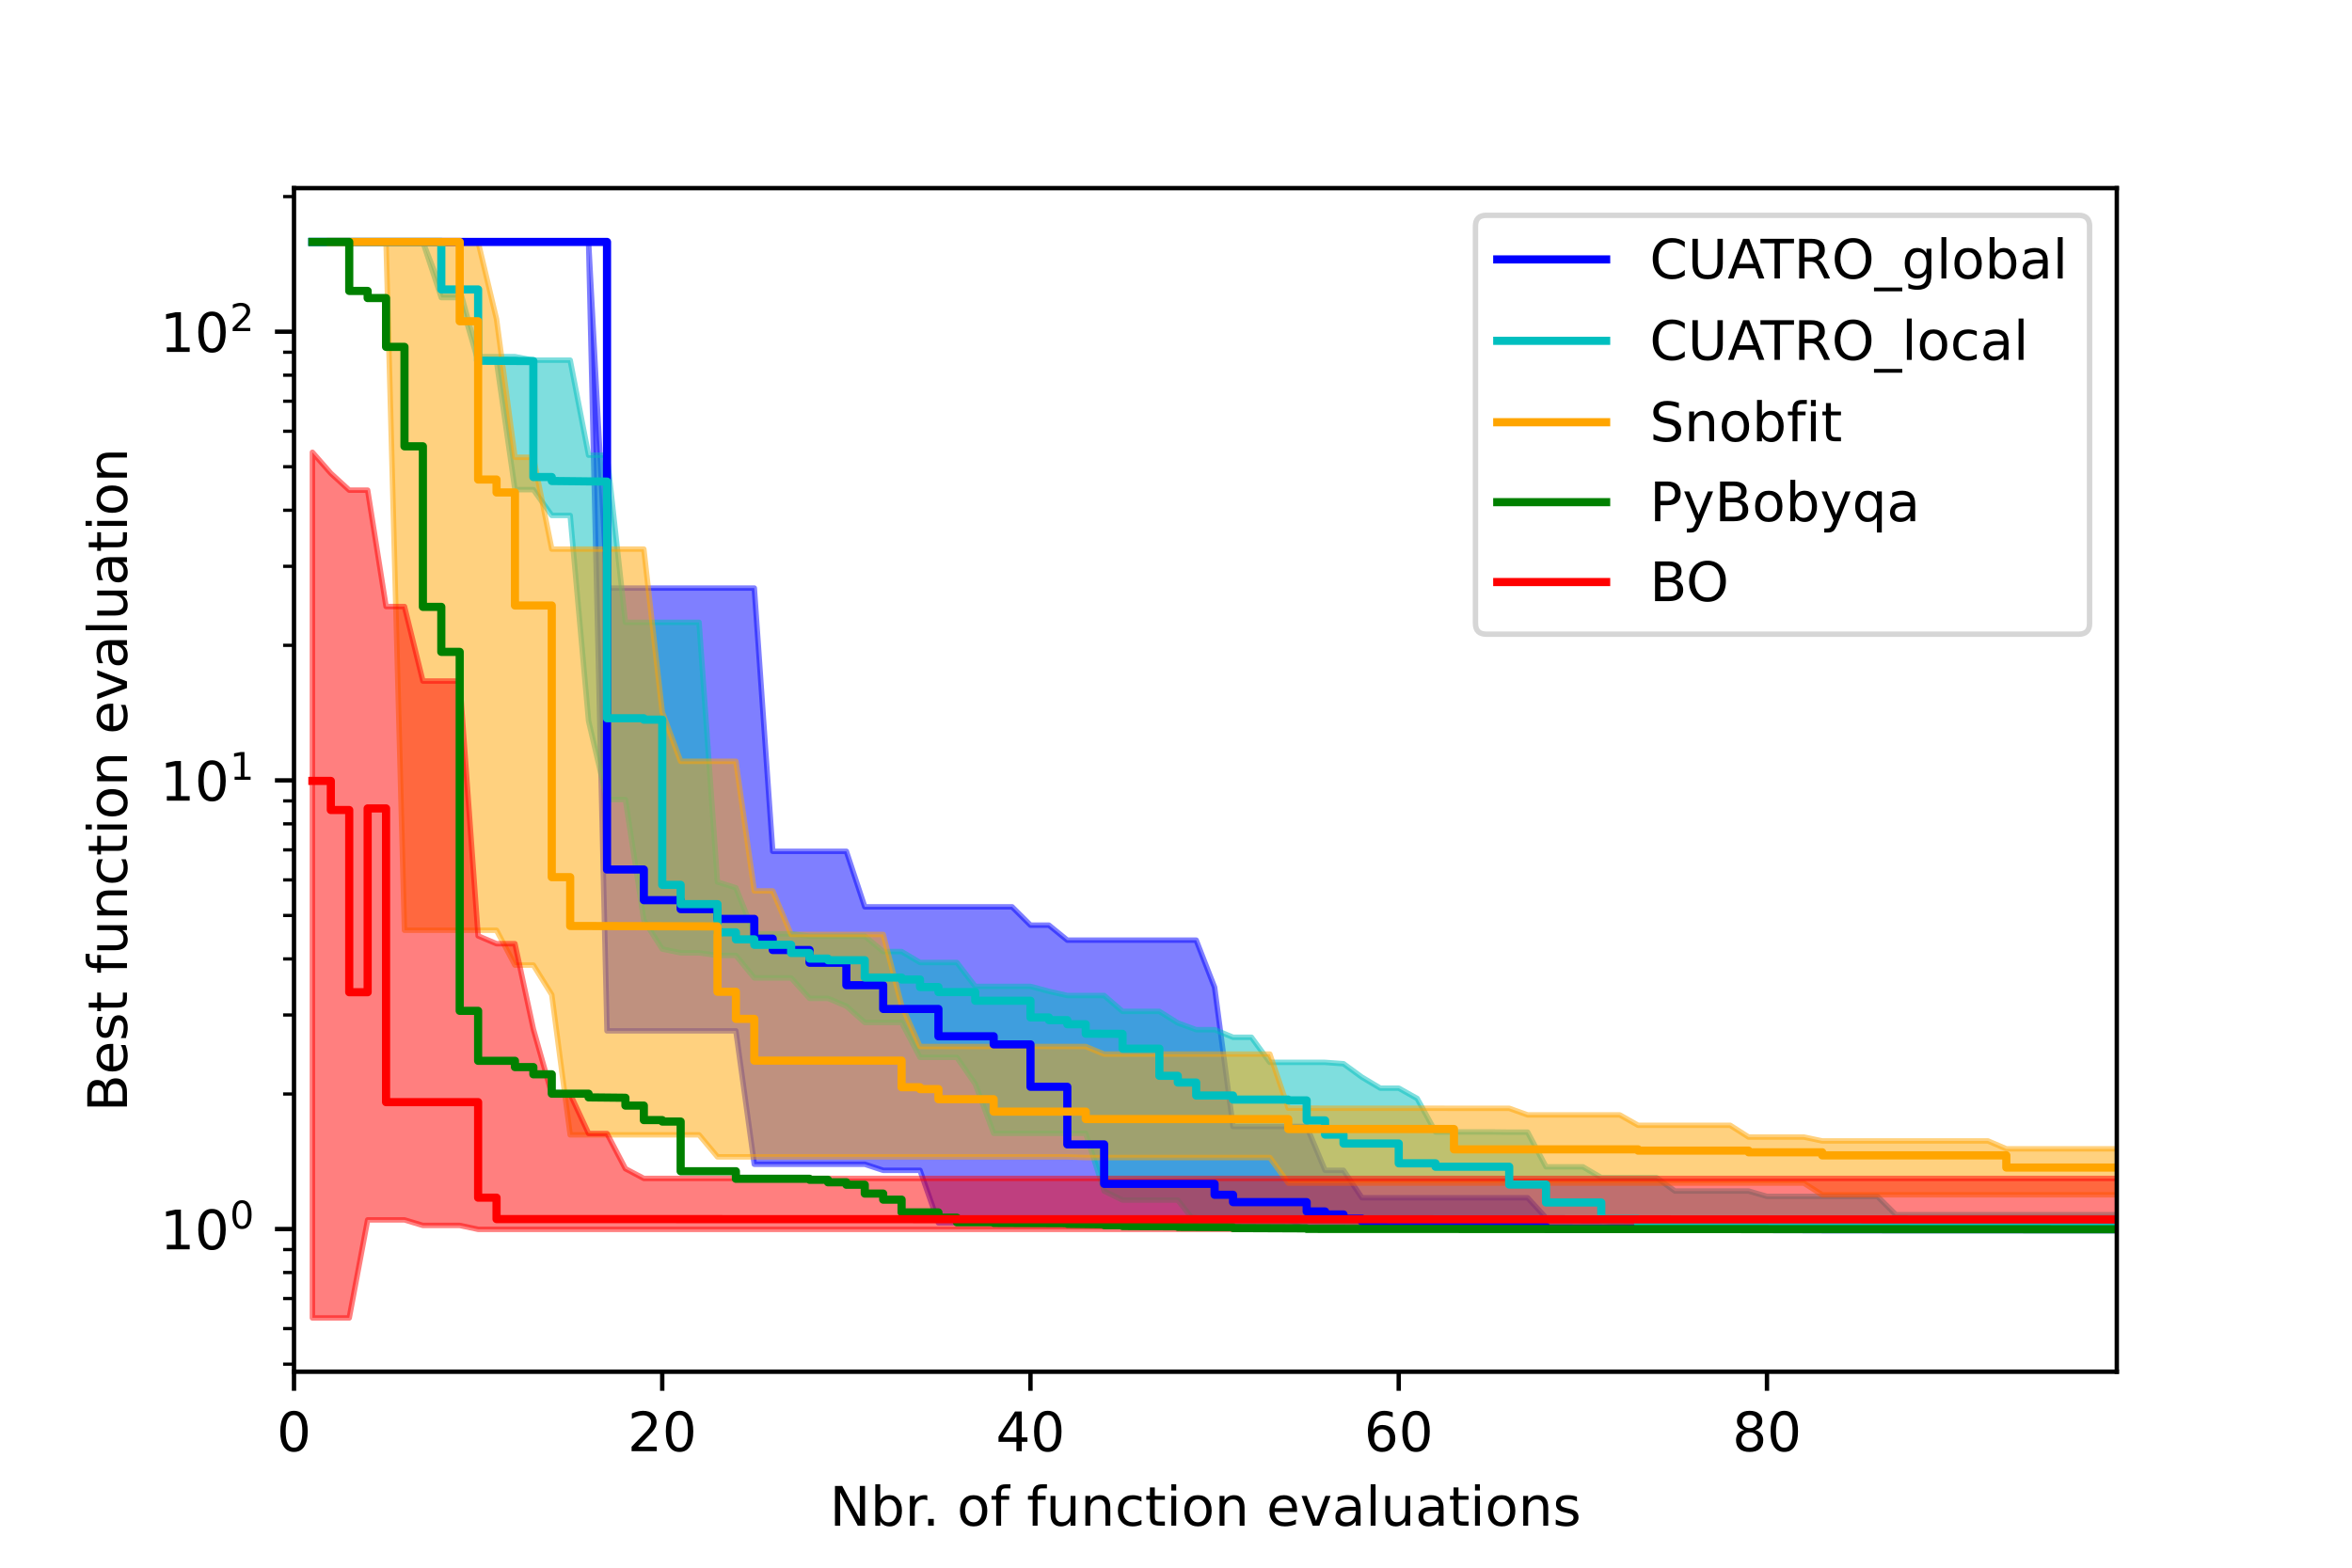 <?xml version="1.0" encoding="utf-8" standalone="no"?>
<!DOCTYPE svg PUBLIC "-//W3C//DTD SVG 1.1//EN"
  "http://www.w3.org/Graphics/SVG/1.1/DTD/svg11.dtd">
<!-- Created with matplotlib (https://matplotlib.org/) -->
<svg height="288pt" version="1.1" viewBox="0 0 432 288" width="432pt" xmlns="http://www.w3.org/2000/svg" xmlns:xlink="http://www.w3.org/1999/xlink">
 <defs>
  <style type="text/css">*{stroke-linecap:butt;stroke-linejoin:round;}</style>
 </defs>
 <g id="figure_1">
  <g id="patch_1">
   <path d="M 0 288 
L 432 288 
L 432 0 
L 0 0 
z
" style="fill:#ffffff;"/>
  </g>
  <g id="axes_1">
   <g id="patch_2">
    <path d="M 54 252 
L 388.8 252 
L 388.8 34.56 
L 54 34.56 
z
" style="fill:#ffffff;"/>
   </g>
   <g id="PolyCollection_1">
    <defs>
     <path d="M 57.382 -243.556 
L 57.382 -243.556 
L 60.764 -243.556 
L 64.145 -243.556 
L 67.527 -243.556 
L 70.909 -243.556 
L 74.291 -243.556 
L 77.673 -243.556 
L 81.055 -243.556 
L 84.436 -243.556 
L 87.818 -243.556 
L 91.2 -243.556 
L 94.582 -243.556 
L 97.964 -243.556 
L 101.345 -243.556 
L 104.727 -243.556 
L 108.109 -243.556 
L 111.491 -98.622 
L 114.873 -98.622 
L 118.255 -98.622 
L 121.636 -98.622 
L 125.018 -98.622 
L 128.4 -98.622 
L 131.782 -98.622 
L 135.164 -98.622 
L 138.545 -74.118 
L 141.927 -74.118 
L 145.309 -74.118 
L 148.691 -74.118 
L 152.073 -74.118 
L 155.455 -74.118 
L 158.836 -74.118 
L 162.218 -73 
L 165.6 -73 
L 168.982 -73 
L 172.364 -63.353 
L 175.745 -63.353 
L 179.127 -63.353 
L 182.509 -63.353 
L 185.891 -63.353 
L 189.273 -63.353 
L 192.655 -63.353 
L 196.036 -63.353 
L 199.418 -63.353 
L 202.8 -63.353 
L 206.182 -63.353 
L 209.564 -63.353 
L 212.945 -63.353 
L 216.327 -63.353 
L 219.709 -63.353 
L 223.091 -63.353 
L 226.473 -63.353 
L 229.855 -63.353 
L 233.236 -63.353 
L 236.618 -63.353 
L 240 -62.245 
L 243.382 -62.245 
L 246.764 -62.245 
L 250.145 -62.245 
L 253.527 -62.245 
L 256.909 -62.245 
L 260.291 -62.181 
L 263.673 -62.181 
L 267.055 -62.176 
L 270.436 -62.176 
L 273.818 -62.176 
L 277.2 -62.176 
L 280.582 -62.176 
L 283.964 -62.176 
L 287.345 -62.176 
L 290.727 -62.171 
L 294.109 -62.171 
L 297.491 -62.171 
L 300.873 -62.171 
L 304.255 -62.171 
L 307.636 -62.171 
L 311.018 -62.171 
L 314.4 -62.171 
L 317.782 -62.171 
L 321.164 -62.171 
L 324.545 -62.171 
L 327.927 -62.171 
L 331.309 -62.171 
L 334.691 -62.171 
L 338.073 -62.171 
L 341.455 -62.171 
L 344.836 -62.171 
L 348.218 -62.17 
L 351.6 -62.17 
L 354.982 -62.17 
L 358.364 -62.17 
L 361.745 -62.17 
L 365.127 -62.17 
L 368.509 -62.17 
L 371.891 -62.17 
L 375.273 -62.17 
L 378.655 -62.17 
L 382.036 -62.17 
L 385.418 -62.17 
L 388.8 -62.17 
L 392.182 -62.17 
L 392.182 -63.353 
L 392.182 -63.353 
L 388.8 -63.353 
L 385.418 -63.353 
L 382.036 -63.353 
L 378.655 -63.353 
L 375.273 -63.353 
L 371.891 -63.353 
L 368.509 -63.353 
L 365.127 -63.353 
L 361.745 -63.353 
L 358.364 -63.353 
L 354.982 -63.353 
L 351.6 -63.353 
L 348.218 -63.353 
L 344.836 -63.353 
L 341.455 -63.353 
L 338.073 -63.353 
L 334.691 -63.353 
L 331.309 -63.353 
L 327.927 -63.353 
L 324.545 -63.353 
L 321.164 -63.353 
L 317.782 -63.353 
L 314.4 -63.353 
L 311.018 -63.353 
L 307.636 -63.353 
L 304.255 -63.353 
L 300.873 -63.353 
L 297.491 -63.353 
L 294.109 -63.694 
L 290.727 -63.694 
L 287.345 -64.275 
L 283.964 -64.275 
L 280.582 -67.955 
L 277.2 -67.955 
L 273.818 -67.955 
L 270.436 -67.955 
L 267.055 -67.955 
L 263.673 -67.955 
L 260.291 -67.955 
L 256.909 -67.955 
L 253.527 -67.955 
L 250.145 -67.955 
L 246.764 -73 
L 243.382 -73 
L 240 -81.057 
L 236.618 -81.057 
L 233.236 -81.057 
L 229.855 -81.057 
L 226.473 -81.057 
L 223.091 -106.609 
L 219.709 -115.284 
L 216.327 -115.284 
L 212.945 -115.284 
L 209.564 -115.284 
L 206.182 -115.284 
L 202.8 -115.284 
L 199.418 -115.284 
L 196.036 -115.284 
L 192.655 -118.037 
L 189.273 -118.037 
L 185.891 -121.406 
L 182.509 -121.406 
L 179.127 -121.406 
L 175.745 -121.406 
L 172.364 -121.406 
L 168.982 -121.406 
L 165.6 -121.406 
L 162.218 -121.406 
L 158.836 -121.406 
L 155.455 -131.603 
L 152.073 -131.603 
L 148.691 -131.603 
L 145.309 -131.603 
L 141.927 -131.603 
L 138.545 -179.966 
L 135.164 -179.966 
L 131.782 -179.966 
L 128.4 -179.966 
L 125.018 -179.966 
L 121.636 -179.966 
L 118.255 -179.966 
L 114.873 -179.966 
L 111.491 -179.966 
L 108.109 -243.556 
L 104.727 -243.556 
L 101.345 -243.556 
L 97.964 -243.556 
L 94.582 -243.556 
L 91.2 -243.556 
L 87.818 -243.556 
L 84.436 -243.556 
L 81.055 -243.556 
L 77.673 -243.556 
L 74.291 -243.556 
L 70.909 -243.556 
L 67.527 -243.556 
L 64.145 -243.556 
L 60.764 -243.556 
L 57.382 -243.556 
z
" id="m0f0c32dd2d" style="stroke:#0000ff;stroke-opacity:0.5;"/>
    </defs>
    <g clip-path="url(#p8e51827426)">
     <use style="fill:#0000ff;fill-opacity:0.5;stroke:#0000ff;stroke-opacity:0.5;" x="0" xlink:href="#m0f0c32dd2d" y="288"/>
    </g>
   </g>
   <g id="PolyCollection_2">
    <defs>
     <path d="M 57.382 -243.556 
L 57.382 -243.556 
L 60.764 -243.556 
L 64.145 -243.556 
L 67.527 -243.556 
L 70.909 -243.556 
L 74.291 -243.556 
L 77.673 -243.556 
L 81.055 -233.336 
L 84.436 -233.336 
L 87.818 -221.63 
L 91.2 -221.63 
L 94.582 -198.045 
L 97.964 -198.045 
L 101.345 -193.309 
L 104.727 -193.309 
L 108.109 -155.54 
L 111.491 -141.11 
L 114.873 -141.11 
L 118.255 -118.939 
L 121.636 -113.647 
L 125.018 -112.952 
L 128.4 -112.952 
L 131.782 -112.478 
L 135.164 -112.478 
L 138.545 -108.341 
L 141.927 -108.341 
L 145.309 -108.341 
L 148.691 -104.589 
L 152.073 -104.589 
L 155.455 -103.162 
L 158.836 -100.156 
L 162.218 -100.156 
L 165.6 -100.156 
L 168.982 -93.75 
L 172.364 -93.75 
L 175.745 -93.75 
L 179.127 -88.862 
L 182.509 -79.793 
L 185.891 -79.793 
L 189.273 -79.793 
L 192.655 -79.793 
L 196.036 -79.793 
L 199.418 -79.793 
L 202.8 -69.191 
L 206.182 -67.53 
L 209.564 -67.53 
L 212.945 -67.53 
L 216.327 -67.53 
L 219.709 -63.236 
L 223.091 -63.236 
L 226.473 -63.236 
L 229.855 -63.236 
L 233.236 -63.236 
L 236.618 -63.236 
L 240 -63.236 
L 243.382 -62.805 
L 246.764 -62.805 
L 250.145 -62.805 
L 253.527 -62.805 
L 256.909 -62.805 
L 260.291 -62.805 
L 263.673 -62.805 
L 267.055 -62.805 
L 270.436 -62.805 
L 273.818 -62.805 
L 277.2 -62.419 
L 280.582 -62.419 
L 283.964 -62.313 
L 287.345 -62.313 
L 290.727 -62.313 
L 294.109 -62.313 
L 297.491 -62.313 
L 300.873 -62.313 
L 304.255 -62.313 
L 307.636 -62.313 
L 311.018 -62.313 
L 314.4 -62.313 
L 317.782 -62.313 
L 321.164 -62.313 
L 324.545 -62.313 
L 327.927 -62.313 
L 331.309 -62.313 
L 334.691 -62.313 
L 338.073 -62.313 
L 341.455 -62.313 
L 344.836 -62.313 
L 348.218 -62.186 
L 351.6 -62.186 
L 354.982 -62.186 
L 358.364 -62.186 
L 361.745 -62.186 
L 365.127 -62.186 
L 368.509 -62.186 
L 371.891 -62.186 
L 375.273 -62.17 
L 378.655 -62.17 
L 382.036 -62.17 
L 385.418 -62.17 
L 388.8 -62.17 
L 392.182 -62.17 
L 392.182 -64.853 
L 392.182 -64.853 
L 388.8 -64.853 
L 385.418 -64.853 
L 382.036 -64.853 
L 378.655 -64.853 
L 375.273 -64.853 
L 371.891 -64.853 
L 368.509 -64.853 
L 365.127 -64.853 
L 361.745 -64.853 
L 358.364 -64.853 
L 354.982 -64.853 
L 351.6 -64.853 
L 348.218 -64.853 
L 344.836 -68.214 
L 341.455 -68.214 
L 338.073 -68.214 
L 334.691 -68.214 
L 331.309 -68.214 
L 327.927 -68.214 
L 324.545 -68.214 
L 321.164 -69.191 
L 317.782 -69.191 
L 314.4 -69.191 
L 311.018 -69.191 
L 307.636 -69.191 
L 304.255 -71.658 
L 300.873 -71.658 
L 297.491 -71.658 
L 294.109 -71.658 
L 290.727 -73.647 
L 287.345 -73.647 
L 283.964 -73.647 
L 280.582 -80.012 
L 277.2 -80.012 
L 273.818 -80.051 
L 270.436 -80.051 
L 267.055 -80.051 
L 263.673 -80.051 
L 260.291 -86.197 
L 256.909 -88.093 
L 253.527 -88.093 
L 250.145 -90.113 
L 246.764 -92.582 
L 243.382 -92.829 
L 240 -92.829 
L 236.618 -92.829 
L 233.236 -92.829 
L 229.855 -97.443 
L 226.473 -97.443 
L 223.091 -98.835 
L 219.709 -98.835 
L 216.327 -100.074 
L 212.945 -102.197 
L 209.564 -102.197 
L 206.182 -102.197 
L 202.8 -105.119 
L 199.418 -105.119 
L 196.036 -105.119 
L 192.655 -105.887 
L 189.273 -106.79 
L 185.891 -106.79 
L 182.509 -106.79 
L 179.127 -106.79 
L 175.745 -111.178 
L 172.364 -111.178 
L 168.982 -111.178 
L 165.6 -113.191 
L 162.218 -113.191 
L 158.836 -116.024 
L 155.455 -116.024 
L 152.073 -116.024 
L 148.691 -116.024 
L 145.309 -116.443 
L 141.927 -116.443 
L 138.545 -116.443 
L 135.164 -124.911 
L 131.782 -125.969 
L 128.4 -173.676 
L 125.018 -173.676 
L 121.636 -173.676 
L 118.255 -173.676 
L 114.873 -173.676 
L 111.491 -204.376 
L 108.109 -204.376 
L 104.727 -221.837 
L 101.345 -221.837 
L 97.964 -221.837 
L 94.582 -222.478 
L 91.2 -222.478 
L 87.818 -222.478 
L 84.436 -234.905 
L 81.055 -234.905 
L 77.673 -243.556 
L 74.291 -243.556 
L 70.909 -243.556 
L 67.527 -243.556 
L 64.145 -243.556 
L 60.764 -243.556 
L 57.382 -243.556 
z
" id="md302c22095" style="stroke:#00bfbf;stroke-opacity:0.5;"/>
    </defs>
    <g clip-path="url(#p8e51827426)">
     <use style="fill:#00bfbf;fill-opacity:0.5;stroke:#00bfbf;stroke-opacity:0.5;" x="0" xlink:href="#md302c22095" y="288"/>
    </g>
   </g>
   <g id="PolyCollection_3">
    <defs>
     <path d="M 60.764 -243.556 
L 60.764 -243.556 
L 64.145 -243.556 
L 67.527 -243.556 
L 70.909 -243.556 
L 74.291 -117.102 
L 77.673 -117.102 
L 81.055 -117.102 
L 84.436 -117.102 
L 87.818 -117.102 
L 91.2 -117.102 
L 94.582 -110.704 
L 97.964 -110.704 
L 101.345 -105.271 
L 104.727 -79.516 
L 108.109 -79.516 
L 111.491 -79.516 
L 114.873 -79.516 
L 118.255 -79.516 
L 121.636 -79.516 
L 125.018 -79.516 
L 128.4 -79.516 
L 131.782 -75.475 
L 135.164 -75.475 
L 138.545 -75.475 
L 141.927 -75.475 
L 145.309 -75.475 
L 148.691 -75.475 
L 152.073 -75.475 
L 155.455 -75.475 
L 158.836 -75.475 
L 162.218 -75.475 
L 165.6 -75.475 
L 168.982 -75.475 
L 172.364 -75.475 
L 175.745 -75.475 
L 179.127 -75.475 
L 182.509 -75.475 
L 185.891 -75.475 
L 189.273 -75.475 
L 192.655 -75.475 
L 196.036 -75.475 
L 199.418 -75.345 
L 202.8 -75.345 
L 206.182 -75.345 
L 209.564 -75.345 
L 212.945 -75.345 
L 216.327 -75.345 
L 219.709 -75.345 
L 223.091 -75.345 
L 226.473 -75.345 
L 229.855 -75.345 
L 233.236 -75.345 
L 236.618 -70.661 
L 240 -70.661 
L 243.382 -70.661 
L 246.764 -70.661 
L 250.145 -70.661 
L 253.527 -70.661 
L 256.909 -70.661 
L 260.291 -70.661 
L 263.673 -70.661 
L 267.055 -70.661 
L 270.436 -70.661 
L 273.818 -70.661 
L 277.2 -70.661 
L 280.582 -70.661 
L 283.964 -70.661 
L 287.345 -70.661 
L 290.727 -70.661 
L 294.109 -70.661 
L 297.491 -70.661 
L 300.873 -70.661 
L 304.255 -70.661 
L 307.636 -70.661 
L 311.018 -70.661 
L 314.4 -70.661 
L 317.782 -70.661 
L 321.164 -70.661 
L 324.545 -70.661 
L 327.927 -70.661 
L 331.309 -70.661 
L 334.691 -68.5 
L 338.073 -68.5 
L 341.455 -68.5 
L 344.836 -68.5 
L 348.218 -68.5 
L 351.6 -68.5 
L 354.982 -68.5 
L 358.364 -68.5 
L 361.745 -68.5 
L 365.127 -68.5 
L 368.509 -68.5 
L 371.891 -68.5 
L 375.273 -68.5 
L 378.655 -68.5 
L 382.036 -68.5 
L 385.418 -68.5 
L 388.8 -68.5 
L 392.182 -68.5 
L 392.182 -76.949 
L 392.182 -76.949 
L 388.8 -76.949 
L 385.418 -76.949 
L 382.036 -76.949 
L 378.655 -76.949 
L 375.273 -76.949 
L 371.891 -76.949 
L 368.509 -76.949 
L 365.127 -78.401 
L 361.745 -78.401 
L 358.364 -78.401 
L 354.982 -78.401 
L 351.6 -78.401 
L 348.218 -78.401 
L 344.836 -78.401 
L 341.455 -78.401 
L 338.073 -78.401 
L 334.691 -78.401 
L 331.309 -79.114 
L 327.927 -79.114 
L 324.545 -79.114 
L 321.164 -79.114 
L 317.782 -81.274 
L 314.4 -81.274 
L 311.018 -81.274 
L 307.636 -81.274 
L 304.255 -81.274 
L 300.873 -81.274 
L 297.491 -83.185 
L 294.109 -83.185 
L 290.727 -83.185 
L 287.345 -83.185 
L 283.964 -83.185 
L 280.582 -83.185 
L 277.2 -84.391 
L 273.818 -84.391 
L 270.436 -84.391 
L 267.055 -84.391 
L 263.673 -84.402 
L 260.291 -84.402 
L 256.909 -84.402 
L 253.527 -84.402 
L 250.145 -84.402 
L 246.764 -84.402 
L 243.382 -84.402 
L 240 -84.421 
L 236.618 -84.421 
L 233.236 -94.352 
L 229.855 -94.352 
L 226.473 -94.352 
L 223.091 -94.352 
L 219.709 -94.352 
L 216.327 -94.352 
L 212.945 -94.352 
L 209.564 -94.352 
L 206.182 -94.352 
L 202.8 -94.352 
L 199.418 -95.745 
L 196.036 -95.745 
L 192.655 -95.745 
L 189.273 -95.745 
L 185.891 -95.745 
L 182.509 -95.745 
L 179.127 -95.745 
L 175.745 -95.745 
L 172.364 -95.745 
L 168.982 -95.745 
L 165.6 -103.297 
L 162.218 -116.337 
L 158.836 -116.337 
L 155.455 -116.337 
L 152.073 -116.337 
L 148.691 -116.337 
L 145.309 -116.337 
L 141.927 -124.325 
L 138.545 -124.325 
L 135.164 -148.14 
L 131.782 -148.14 
L 128.4 -148.14 
L 125.018 -148.14 
L 121.636 -157.197 
L 118.255 -187.123 
L 114.873 -187.123 
L 111.491 -187.123 
L 108.109 -187.123 
L 104.727 -187.123 
L 101.345 -187.123 
L 97.964 -203.988 
L 94.582 -203.988 
L 91.2 -229.379 
L 87.818 -243.556 
L 84.436 -243.556 
L 81.055 -243.556 
L 77.673 -243.556 
L 74.291 -243.556 
L 70.909 -243.556 
L 67.527 -243.556 
L 64.145 -243.556 
L 60.764 -243.556 
z
" id="ma42ae5a3ee" style="stroke:#ffa500;stroke-opacity:0.5;"/>
    </defs>
    <g clip-path="url(#p8e51827426)">
     <use style="fill:#ffa500;fill-opacity:0.5;stroke:#ffa500;stroke-opacity:0.5;" x="0" xlink:href="#ma42ae5a3ee" y="288"/>
    </g>
   </g>
   <g id="PolyCollection_4">
    <defs>
     <path d="M 57.382 -204.908 
L 57.382 -45.884 
L 60.764 -45.884 
L 64.145 -45.884 
L 67.527 -63.894 
L 70.909 -63.894 
L 74.291 -63.894 
L 77.673 -62.879 
L 81.055 -62.879 
L 84.436 -62.879 
L 87.818 -62.16 
L 91.2 -62.16 
L 94.582 -62.16 
L 97.964 -62.16 
L 101.345 -62.16 
L 104.727 -62.16 
L 108.109 -62.16 
L 111.491 -62.16 
L 114.873 -62.16 
L 118.255 -62.16 
L 121.636 -62.16 
L 125.018 -62.16 
L 128.4 -62.16 
L 131.782 -62.16 
L 135.164 -62.16 
L 138.545 -62.16 
L 141.927 -62.16 
L 145.309 -62.16 
L 148.691 -62.16 
L 152.073 -62.16 
L 155.455 -62.16 
L 158.836 -62.16 
L 162.218 -62.16 
L 165.6 -62.16 
L 168.982 -62.16 
L 172.364 -62.16 
L 175.745 -62.16 
L 179.127 -62.16 
L 182.509 -62.16 
L 185.891 -62.16 
L 189.273 -62.16 
L 192.655 -62.16 
L 196.036 -62.16 
L 199.418 -62.16 
L 202.8 -62.16 
L 206.182 -62.16 
L 209.564 -62.16 
L 212.945 -62.16 
L 216.327 -62.16 
L 219.709 -62.16 
L 223.091 -62.16 
L 226.473 -62.16 
L 229.855 -62.16 
L 233.236 -62.16 
L 236.618 -62.16 
L 240 -62.16 
L 243.382 -62.16 
L 246.764 -62.16 
L 250.145 -62.16 
L 253.527 -62.16 
L 256.909 -62.16 
L 260.291 -62.16 
L 263.673 -62.16 
L 267.055 -62.16 
L 270.436 -62.16 
L 273.818 -62.16 
L 277.2 -62.16 
L 280.582 -62.16 
L 283.964 -62.16 
L 287.345 -62.16 
L 290.727 -62.16 
L 294.109 -62.16 
L 297.491 -62.16 
L 300.873 -62.16 
L 304.255 -62.16 
L 307.636 -62.16 
L 311.018 -62.16 
L 314.4 -62.16 
L 317.782 -62.16 
L 321.164 -62.16 
L 324.545 -62.16 
L 327.927 -62.16 
L 331.309 -62.16 
L 334.691 -62.16 
L 338.073 -62.16 
L 341.455 -62.16 
L 344.836 -62.16 
L 348.218 -62.16 
L 351.6 -62.16 
L 354.982 -62.16 
L 358.364 -62.16 
L 361.745 -62.16 
L 365.127 -62.16 
L 368.509 -62.16 
L 371.891 -62.16 
L 375.273 -62.16 
L 378.655 -62.16 
L 382.036 -62.16 
L 385.418 -62.16 
L 388.8 -62.16 
L 392.182 -62.16 
L 392.182 -71.51 
L 392.182 -71.51 
L 388.8 -71.51 
L 385.418 -71.51 
L 382.036 -71.51 
L 378.655 -71.51 
L 375.273 -71.51 
L 371.891 -71.51 
L 368.509 -71.51 
L 365.127 -71.51 
L 361.745 -71.51 
L 358.364 -71.51 
L 354.982 -71.51 
L 351.6 -71.51 
L 348.218 -71.51 
L 344.836 -71.51 
L 341.455 -71.51 
L 338.073 -71.51 
L 334.691 -71.51 
L 331.309 -71.51 
L 327.927 -71.51 
L 324.545 -71.51 
L 321.164 -71.51 
L 317.782 -71.51 
L 314.4 -71.51 
L 311.018 -71.51 
L 307.636 -71.51 
L 304.255 -71.51 
L 300.873 -71.51 
L 297.491 -71.51 
L 294.109 -71.51 
L 290.727 -71.51 
L 287.345 -71.51 
L 283.964 -71.51 
L 280.582 -71.51 
L 277.2 -71.51 
L 273.818 -71.51 
L 270.436 -71.51 
L 267.055 -71.51 
L 263.673 -71.51 
L 260.291 -71.51 
L 256.909 -71.51 
L 253.527 -71.51 
L 250.145 -71.51 
L 246.764 -71.51 
L 243.382 -71.51 
L 240 -71.51 
L 236.618 -71.51 
L 233.236 -71.51 
L 229.855 -71.51 
L 226.473 -71.51 
L 223.091 -71.51 
L 219.709 -71.51 
L 216.327 -71.51 
L 212.945 -71.51 
L 209.564 -71.51 
L 206.182 -71.51 
L 202.8 -71.51 
L 199.418 -71.51 
L 196.036 -71.51 
L 192.655 -71.51 
L 189.273 -71.51 
L 185.891 -71.51 
L 182.509 -71.51 
L 179.127 -71.51 
L 175.745 -71.51 
L 172.364 -71.51 
L 168.982 -71.51 
L 165.6 -71.51 
L 162.218 -71.51 
L 158.836 -71.51 
L 155.455 -71.51 
L 152.073 -71.51 
L 148.691 -71.51 
L 145.309 -71.51 
L 141.927 -71.51 
L 138.545 -71.51 
L 135.164 -71.51 
L 131.782 -71.51 
L 128.4 -71.51 
L 125.018 -71.51 
L 121.636 -71.51 
L 118.255 -71.51 
L 114.873 -73.299 
L 111.491 -79.759 
L 108.109 -79.759 
L 104.727 -87.016 
L 101.345 -87.016 
L 97.964 -98.943 
L 94.582 -114.629 
L 91.2 -114.629 
L 87.818 -116.068 
L 84.436 -162.887 
L 81.055 -162.887 
L 77.673 -162.887 
L 74.291 -176.576 
L 70.909 -176.576 
L 67.527 -197.952 
L 64.145 -197.952 
L 60.764 -201.049 
L 57.382 -204.908 
z
" id="m3194eb8fed" style="stroke:#ff0000;stroke-opacity:0.5;"/>
    </defs>
    <g clip-path="url(#p8e51827426)">
     <use style="fill:#ff0000;fill-opacity:0.5;stroke:#ff0000;stroke-opacity:0.5;" x="0" xlink:href="#m3194eb8fed" y="288"/>
    </g>
   </g>
   <g id="matplotlib.axis_1">
    <g id="xtick_1">
     <g id="line2d_1">
      <defs>
       <path d="M 0 0 
L 0 3.5 
" id="m5b0f7ef5c2" style="stroke:#000000;stroke-width:0.8;"/>
      </defs>
      <g>
       <use style="stroke:#000000;stroke-width:0.8;" x="54" xlink:href="#m5b0f7ef5c2" y="252"/>
      </g>
     </g>
     <g id="text_1">
      <!-- 0 -->
      <g transform="translate(50.819 266.598)scale(0.1 -0.1)">
       <defs>
        <path d="M 31.781 66.406 
Q 24.172 66.406 20.328 58.906 
Q 16.5 51.422 16.5 36.375 
Q 16.5 21.391 20.328 13.891 
Q 24.172 6.391 31.781 6.391 
Q 39.453 6.391 43.281 13.891 
Q 47.125 21.391 47.125 36.375 
Q 47.125 51.422 43.281 58.906 
Q 39.453 66.406 31.781 66.406 
z
M 31.781 74.219 
Q 44.047 74.219 50.516 64.516 
Q 56.984 54.828 56.984 36.375 
Q 56.984 17.969 50.516 8.266 
Q 44.047 -1.422 31.781 -1.422 
Q 19.531 -1.422 13.062 8.266 
Q 6.594 17.969 6.594 36.375 
Q 6.594 54.828 13.062 64.516 
Q 19.531 74.219 31.781 74.219 
z
" id="DejaVuSans-48"/>
       </defs>
       <use xlink:href="#DejaVuSans-48"/>
      </g>
     </g>
    </g>
    <g id="xtick_2">
     <g id="line2d_2">
      <g>
       <use style="stroke:#000000;stroke-width:0.8;" x="121.636" xlink:href="#m5b0f7ef5c2" y="252"/>
      </g>
     </g>
     <g id="text_2">
      <!-- 20 -->
      <g transform="translate(115.274 266.598)scale(0.1 -0.1)">
       <defs>
        <path d="M 19.188 8.297 
L 53.609 8.297 
L 53.609 0 
L 7.328 0 
L 7.328 8.297 
Q 12.938 14.109 22.625 23.891 
Q 32.328 33.688 34.812 36.531 
Q 39.547 41.844 41.422 45.531 
Q 43.312 49.219 43.312 52.781 
Q 43.312 58.594 39.234 62.25 
Q 35.156 65.922 28.609 65.922 
Q 23.969 65.922 18.812 64.312 
Q 13.672 62.703 7.812 59.422 
L 7.812 69.391 
Q 13.766 71.781 18.938 73 
Q 24.125 74.219 28.422 74.219 
Q 39.75 74.219 46.484 68.547 
Q 53.219 62.891 53.219 53.422 
Q 53.219 48.922 51.531 44.891 
Q 49.859 40.875 45.406 35.406 
Q 44.188 33.984 37.641 27.219 
Q 31.109 20.453 19.188 8.297 
z
" id="DejaVuSans-50"/>
       </defs>
       <use xlink:href="#DejaVuSans-50"/>
       <use x="63.623" xlink:href="#DejaVuSans-48"/>
      </g>
     </g>
    </g>
    <g id="xtick_3">
     <g id="line2d_3">
      <g>
       <use style="stroke:#000000;stroke-width:0.8;" x="189.273" xlink:href="#m5b0f7ef5c2" y="252"/>
      </g>
     </g>
     <g id="text_3">
      <!-- 40 -->
      <g transform="translate(182.91 266.598)scale(0.1 -0.1)">
       <defs>
        <path d="M 37.797 64.312 
L 12.891 25.391 
L 37.797 25.391 
z
M 35.203 72.906 
L 47.609 72.906 
L 47.609 25.391 
L 58.016 25.391 
L 58.016 17.188 
L 47.609 17.188 
L 47.609 0 
L 37.797 0 
L 37.797 17.188 
L 4.891 17.188 
L 4.891 26.703 
z
" id="DejaVuSans-52"/>
       </defs>
       <use xlink:href="#DejaVuSans-52"/>
       <use x="63.623" xlink:href="#DejaVuSans-48"/>
      </g>
     </g>
    </g>
    <g id="xtick_4">
     <g id="line2d_4">
      <g>
       <use style="stroke:#000000;stroke-width:0.8;" x="256.909" xlink:href="#m5b0f7ef5c2" y="252"/>
      </g>
     </g>
     <g id="text_4">
      <!-- 60 -->
      <g transform="translate(250.547 266.598)scale(0.1 -0.1)">
       <defs>
        <path d="M 33.016 40.375 
Q 26.375 40.375 22.484 35.828 
Q 18.609 31.297 18.609 23.391 
Q 18.609 15.531 22.484 10.953 
Q 26.375 6.391 33.016 6.391 
Q 39.656 6.391 43.531 10.953 
Q 47.406 15.531 47.406 23.391 
Q 47.406 31.297 43.531 35.828 
Q 39.656 40.375 33.016 40.375 
z
M 52.594 71.297 
L 52.594 62.312 
Q 48.875 64.062 45.094 64.984 
Q 41.312 65.922 37.594 65.922 
Q 27.828 65.922 22.672 59.328 
Q 17.531 52.734 16.797 39.406 
Q 19.672 43.656 24.016 45.922 
Q 28.375 48.188 33.594 48.188 
Q 44.578 48.188 50.953 41.516 
Q 57.328 34.859 57.328 23.391 
Q 57.328 12.156 50.688 5.359 
Q 44.047 -1.422 33.016 -1.422 
Q 20.359 -1.422 13.672 8.266 
Q 6.984 17.969 6.984 36.375 
Q 6.984 53.656 15.188 63.938 
Q 23.391 74.219 37.203 74.219 
Q 40.922 74.219 44.703 73.484 
Q 48.484 72.75 52.594 71.297 
z
" id="DejaVuSans-54"/>
       </defs>
       <use xlink:href="#DejaVuSans-54"/>
       <use x="63.623" xlink:href="#DejaVuSans-48"/>
      </g>
     </g>
    </g>
    <g id="xtick_5">
     <g id="line2d_5">
      <g>
       <use style="stroke:#000000;stroke-width:0.8;" x="324.545" xlink:href="#m5b0f7ef5c2" y="252"/>
      </g>
     </g>
     <g id="text_5">
      <!-- 80 -->
      <g transform="translate(318.183 266.598)scale(0.1 -0.1)">
       <defs>
        <path d="M 31.781 34.625 
Q 24.75 34.625 20.719 30.859 
Q 16.703 27.094 16.703 20.516 
Q 16.703 13.922 20.719 10.156 
Q 24.75 6.391 31.781 6.391 
Q 38.812 6.391 42.859 10.172 
Q 46.922 13.969 46.922 20.516 
Q 46.922 27.094 42.891 30.859 
Q 38.875 34.625 31.781 34.625 
z
M 21.922 38.812 
Q 15.578 40.375 12.031 44.719 
Q 8.5 49.078 8.5 55.328 
Q 8.5 64.062 14.719 69.141 
Q 20.953 74.219 31.781 74.219 
Q 42.672 74.219 48.875 69.141 
Q 55.078 64.062 55.078 55.328 
Q 55.078 49.078 51.531 44.719 
Q 48 40.375 41.703 38.812 
Q 48.828 37.156 52.797 32.312 
Q 56.781 27.484 56.781 20.516 
Q 56.781 9.906 50.312 4.234 
Q 43.844 -1.422 31.781 -1.422 
Q 19.734 -1.422 13.25 4.234 
Q 6.781 9.906 6.781 20.516 
Q 6.781 27.484 10.781 32.312 
Q 14.797 37.156 21.922 38.812 
z
M 18.312 54.391 
Q 18.312 48.734 21.844 45.562 
Q 25.391 42.391 31.781 42.391 
Q 38.141 42.391 41.719 45.562 
Q 45.312 48.734 45.312 54.391 
Q 45.312 60.062 41.719 63.234 
Q 38.141 66.406 31.781 66.406 
Q 25.391 66.406 21.844 63.234 
Q 18.312 60.062 18.312 54.391 
z
" id="DejaVuSans-56"/>
       </defs>
       <use xlink:href="#DejaVuSans-56"/>
       <use x="63.623" xlink:href="#DejaVuSans-48"/>
      </g>
     </g>
    </g>
    <g id="text_6">
     <!-- Nbr. of function evaluations -->
     <g transform="translate(152.382 280.277)scale(0.1 -0.1)">
      <defs>
       <path d="M 9.812 72.906 
L 23.094 72.906 
L 55.422 11.922 
L 55.422 72.906 
L 64.984 72.906 
L 64.984 0 
L 51.703 0 
L 19.391 60.984 
L 19.391 0 
L 9.812 0 
z
" id="DejaVuSans-78"/>
       <path d="M 48.688 27.297 
Q 48.688 37.203 44.609 42.844 
Q 40.531 48.484 33.406 48.484 
Q 26.266 48.484 22.188 42.844 
Q 18.109 37.203 18.109 27.297 
Q 18.109 17.391 22.188 11.75 
Q 26.266 6.109 33.406 6.109 
Q 40.531 6.109 44.609 11.75 
Q 48.688 17.391 48.688 27.297 
z
M 18.109 46.391 
Q 20.953 51.266 25.266 53.625 
Q 29.594 56 35.594 56 
Q 45.562 56 51.781 48.094 
Q 58.016 40.188 58.016 27.297 
Q 58.016 14.406 51.781 6.484 
Q 45.562 -1.422 35.594 -1.422 
Q 29.594 -1.422 25.266 0.953 
Q 20.953 3.328 18.109 8.203 
L 18.109 0 
L 9.078 0 
L 9.078 75.984 
L 18.109 75.984 
z
" id="DejaVuSans-98"/>
       <path d="M 41.109 46.297 
Q 39.594 47.172 37.812 47.578 
Q 36.031 48 33.891 48 
Q 26.266 48 22.188 43.047 
Q 18.109 38.094 18.109 28.812 
L 18.109 0 
L 9.078 0 
L 9.078 54.688 
L 18.109 54.688 
L 18.109 46.188 
Q 20.953 51.172 25.484 53.578 
Q 30.031 56 36.531 56 
Q 37.453 56 38.578 55.875 
Q 39.703 55.766 41.062 55.516 
z
" id="DejaVuSans-114"/>
       <path d="M 10.688 12.406 
L 21 12.406 
L 21 0 
L 10.688 0 
z
" id="DejaVuSans-46"/>
       <path id="DejaVuSans-32"/>
       <path d="M 30.609 48.391 
Q 23.391 48.391 19.188 42.75 
Q 14.984 37.109 14.984 27.297 
Q 14.984 17.484 19.156 11.844 
Q 23.344 6.203 30.609 6.203 
Q 37.797 6.203 41.984 11.859 
Q 46.188 17.531 46.188 27.297 
Q 46.188 37.016 41.984 42.703 
Q 37.797 48.391 30.609 48.391 
z
M 30.609 56 
Q 42.328 56 49.016 48.375 
Q 55.719 40.766 55.719 27.297 
Q 55.719 13.875 49.016 6.219 
Q 42.328 -1.422 30.609 -1.422 
Q 18.844 -1.422 12.172 6.219 
Q 5.516 13.875 5.516 27.297 
Q 5.516 40.766 12.172 48.375 
Q 18.844 56 30.609 56 
z
" id="DejaVuSans-111"/>
       <path d="M 37.109 75.984 
L 37.109 68.5 
L 28.516 68.5 
Q 23.688 68.5 21.797 66.547 
Q 19.922 64.594 19.922 59.516 
L 19.922 54.688 
L 34.719 54.688 
L 34.719 47.703 
L 19.922 47.703 
L 19.922 0 
L 10.891 0 
L 10.891 47.703 
L 2.297 47.703 
L 2.297 54.688 
L 10.891 54.688 
L 10.891 58.5 
Q 10.891 67.625 15.141 71.797 
Q 19.391 75.984 28.609 75.984 
z
" id="DejaVuSans-102"/>
       <path d="M 8.5 21.578 
L 8.5 54.688 
L 17.484 54.688 
L 17.484 21.922 
Q 17.484 14.156 20.5 10.266 
Q 23.531 6.391 29.594 6.391 
Q 36.859 6.391 41.078 11.031 
Q 45.312 15.672 45.312 23.688 
L 45.312 54.688 
L 54.297 54.688 
L 54.297 0 
L 45.312 0 
L 45.312 8.406 
Q 42.047 3.422 37.719 1 
Q 33.406 -1.422 27.688 -1.422 
Q 18.266 -1.422 13.375 4.438 
Q 8.5 10.297 8.5 21.578 
z
M 31.109 56 
z
" id="DejaVuSans-117"/>
       <path d="M 54.891 33.016 
L 54.891 0 
L 45.906 0 
L 45.906 32.719 
Q 45.906 40.484 42.875 44.328 
Q 39.844 48.188 33.797 48.188 
Q 26.516 48.188 22.312 43.547 
Q 18.109 38.922 18.109 30.906 
L 18.109 0 
L 9.078 0 
L 9.078 54.688 
L 18.109 54.688 
L 18.109 46.188 
Q 21.344 51.125 25.703 53.562 
Q 30.078 56 35.797 56 
Q 45.219 56 50.047 50.172 
Q 54.891 44.344 54.891 33.016 
z
" id="DejaVuSans-110"/>
       <path d="M 48.781 52.594 
L 48.781 44.188 
Q 44.969 46.297 41.141 47.344 
Q 37.312 48.391 33.406 48.391 
Q 24.656 48.391 19.812 42.844 
Q 14.984 37.312 14.984 27.297 
Q 14.984 17.281 19.812 11.734 
Q 24.656 6.203 33.406 6.203 
Q 37.312 6.203 41.141 7.25 
Q 44.969 8.297 48.781 10.406 
L 48.781 2.094 
Q 45.016 0.344 40.984 -0.531 
Q 36.969 -1.422 32.422 -1.422 
Q 20.062 -1.422 12.781 6.344 
Q 5.516 14.109 5.516 27.297 
Q 5.516 40.672 12.859 48.328 
Q 20.219 56 33.016 56 
Q 37.156 56 41.109 55.141 
Q 45.062 54.297 48.781 52.594 
z
" id="DejaVuSans-99"/>
       <path d="M 18.312 70.219 
L 18.312 54.688 
L 36.812 54.688 
L 36.812 47.703 
L 18.312 47.703 
L 18.312 18.016 
Q 18.312 11.328 20.141 9.422 
Q 21.969 7.516 27.594 7.516 
L 36.812 7.516 
L 36.812 0 
L 27.594 0 
Q 17.188 0 13.234 3.875 
Q 9.281 7.766 9.281 18.016 
L 9.281 47.703 
L 2.688 47.703 
L 2.688 54.688 
L 9.281 54.688 
L 9.281 70.219 
z
" id="DejaVuSans-116"/>
       <path d="M 9.422 54.688 
L 18.406 54.688 
L 18.406 0 
L 9.422 0 
z
M 9.422 75.984 
L 18.406 75.984 
L 18.406 64.594 
L 9.422 64.594 
z
" id="DejaVuSans-105"/>
       <path d="M 56.203 29.594 
L 56.203 25.203 
L 14.891 25.203 
Q 15.484 15.922 20.484 11.062 
Q 25.484 6.203 34.422 6.203 
Q 39.594 6.203 44.453 7.469 
Q 49.312 8.734 54.109 11.281 
L 54.109 2.781 
Q 49.266 0.734 44.188 -0.344 
Q 39.109 -1.422 33.891 -1.422 
Q 20.797 -1.422 13.156 6.188 
Q 5.516 13.812 5.516 26.812 
Q 5.516 40.234 12.766 48.109 
Q 20.016 56 32.328 56 
Q 43.359 56 49.781 48.891 
Q 56.203 41.797 56.203 29.594 
z
M 47.219 32.234 
Q 47.125 39.594 43.094 43.984 
Q 39.062 48.391 32.422 48.391 
Q 24.906 48.391 20.391 44.141 
Q 15.875 39.891 15.188 32.172 
z
" id="DejaVuSans-101"/>
       <path d="M 2.984 54.688 
L 12.5 54.688 
L 29.594 8.797 
L 46.688 54.688 
L 56.203 54.688 
L 35.688 0 
L 23.484 0 
z
" id="DejaVuSans-118"/>
       <path d="M 34.281 27.484 
Q 23.391 27.484 19.188 25 
Q 14.984 22.516 14.984 16.5 
Q 14.984 11.719 18.141 8.906 
Q 21.297 6.109 26.703 6.109 
Q 34.188 6.109 38.703 11.406 
Q 43.219 16.703 43.219 25.484 
L 43.219 27.484 
z
M 52.203 31.203 
L 52.203 0 
L 43.219 0 
L 43.219 8.297 
Q 40.141 3.328 35.547 0.953 
Q 30.953 -1.422 24.312 -1.422 
Q 15.922 -1.422 10.953 3.297 
Q 6 8.016 6 15.922 
Q 6 25.141 12.172 29.828 
Q 18.359 34.516 30.609 34.516 
L 43.219 34.516 
L 43.219 35.406 
Q 43.219 41.609 39.141 45 
Q 35.062 48.391 27.688 48.391 
Q 23 48.391 18.547 47.266 
Q 14.109 46.141 10.016 43.891 
L 10.016 52.203 
Q 14.938 54.109 19.578 55.047 
Q 24.219 56 28.609 56 
Q 40.484 56 46.344 49.844 
Q 52.203 43.703 52.203 31.203 
z
" id="DejaVuSans-97"/>
       <path d="M 9.422 75.984 
L 18.406 75.984 
L 18.406 0 
L 9.422 0 
z
" id="DejaVuSans-108"/>
       <path d="M 44.281 53.078 
L 44.281 44.578 
Q 40.484 46.531 36.375 47.5 
Q 32.281 48.484 27.875 48.484 
Q 21.188 48.484 17.844 46.438 
Q 14.5 44.391 14.5 40.281 
Q 14.5 37.156 16.891 35.375 
Q 19.281 33.594 26.516 31.984 
L 29.594 31.297 
Q 39.156 29.25 43.188 25.516 
Q 47.219 21.781 47.219 15.094 
Q 47.219 7.469 41.188 3.016 
Q 35.156 -1.422 24.609 -1.422 
Q 20.219 -1.422 15.453 -0.562 
Q 10.688 0.297 5.422 2 
L 5.422 11.281 
Q 10.406 8.688 15.234 7.391 
Q 20.062 6.109 24.812 6.109 
Q 31.156 6.109 34.562 8.281 
Q 37.984 10.453 37.984 14.406 
Q 37.984 18.062 35.516 20.016 
Q 33.062 21.969 24.703 23.781 
L 21.578 24.516 
Q 13.234 26.266 9.516 29.906 
Q 5.812 33.547 5.812 39.891 
Q 5.812 47.609 11.281 51.797 
Q 16.75 56 26.812 56 
Q 31.781 56 36.172 55.266 
Q 40.578 54.547 44.281 53.078 
z
" id="DejaVuSans-115"/>
      </defs>
      <use xlink:href="#DejaVuSans-78"/>
      <use x="74.805" xlink:href="#DejaVuSans-98"/>
      <use x="138.281" xlink:href="#DejaVuSans-114"/>
      <use x="170.27" xlink:href="#DejaVuSans-46"/>
      <use x="202.057" xlink:href="#DejaVuSans-32"/>
      <use x="233.844" xlink:href="#DejaVuSans-111"/>
      <use x="295.025" xlink:href="#DejaVuSans-102"/>
      <use x="330.23" xlink:href="#DejaVuSans-32"/>
      <use x="362.018" xlink:href="#DejaVuSans-102"/>
      <use x="397.223" xlink:href="#DejaVuSans-117"/>
      <use x="460.602" xlink:href="#DejaVuSans-110"/>
      <use x="523.98" xlink:href="#DejaVuSans-99"/>
      <use x="578.961" xlink:href="#DejaVuSans-116"/>
      <use x="618.17" xlink:href="#DejaVuSans-105"/>
      <use x="645.953" xlink:href="#DejaVuSans-111"/>
      <use x="707.135" xlink:href="#DejaVuSans-110"/>
      <use x="770.514" xlink:href="#DejaVuSans-32"/>
      <use x="802.301" xlink:href="#DejaVuSans-101"/>
      <use x="863.824" xlink:href="#DejaVuSans-118"/>
      <use x="923.004" xlink:href="#DejaVuSans-97"/>
      <use x="984.283" xlink:href="#DejaVuSans-108"/>
      <use x="1012.066" xlink:href="#DejaVuSans-117"/>
      <use x="1075.445" xlink:href="#DejaVuSans-97"/>
      <use x="1136.725" xlink:href="#DejaVuSans-116"/>
      <use x="1175.934" xlink:href="#DejaVuSans-105"/>
      <use x="1203.717" xlink:href="#DejaVuSans-111"/>
      <use x="1264.898" xlink:href="#DejaVuSans-110"/>
      <use x="1328.277" xlink:href="#DejaVuSans-115"/>
     </g>
    </g>
   </g>
   <g id="matplotlib.axis_2">
    <g id="ytick_1">
     <g id="line2d_6">
      <defs>
       <path d="M 0 0 
L -3.5 0 
" id="mc8c7093064" style="stroke:#000000;stroke-width:0.8;"/>
      </defs>
      <g>
       <use style="stroke:#000000;stroke-width:0.8;" x="54" xlink:href="#mc8c7093064" y="225.79"/>
      </g>
     </g>
     <g id="text_7">
      <!-- $\mathdefault{10^{0}}$ -->
      <g transform="translate(29.4 229.589)scale(0.1 -0.1)">
       <defs>
        <path d="M 12.406 8.297 
L 28.516 8.297 
L 28.516 63.922 
L 10.984 60.406 
L 10.984 69.391 
L 28.422 72.906 
L 38.281 72.906 
L 38.281 8.297 
L 54.391 8.297 
L 54.391 0 
L 12.406 0 
z
" id="DejaVuSans-49"/>
       </defs>
       <use transform="translate(0 0.766)" xlink:href="#DejaVuSans-49"/>
       <use transform="translate(63.623 0.766)" xlink:href="#DejaVuSans-48"/>
       <use transform="translate(128.203 39.047)scale(0.7)" xlink:href="#DejaVuSans-48"/>
      </g>
     </g>
    </g>
    <g id="ytick_2">
     <g id="line2d_7">
      <g>
       <use style="stroke:#000000;stroke-width:0.8;" x="54" xlink:href="#mc8c7093064" y="143.361"/>
      </g>
     </g>
     <g id="text_8">
      <!-- $\mathdefault{10^{1}}$ -->
      <g transform="translate(29.4 147.16)scale(0.1 -0.1)">
       <use transform="translate(0 0.684)" xlink:href="#DejaVuSans-49"/>
       <use transform="translate(63.623 0.684)" xlink:href="#DejaVuSans-48"/>
       <use transform="translate(128.203 38.966)scale(0.7)" xlink:href="#DejaVuSans-49"/>
      </g>
     </g>
    </g>
    <g id="ytick_3">
     <g id="line2d_8">
      <g>
       <use style="stroke:#000000;stroke-width:0.8;" x="54" xlink:href="#mc8c7093064" y="60.932"/>
      </g>
     </g>
     <g id="text_9">
      <!-- $\mathdefault{10^{2}}$ -->
      <g transform="translate(29.4 64.731)scale(0.1 -0.1)">
       <use transform="translate(0 0.766)" xlink:href="#DejaVuSans-49"/>
       <use transform="translate(63.623 0.766)" xlink:href="#DejaVuSans-48"/>
       <use transform="translate(128.203 39.047)scale(0.7)" xlink:href="#DejaVuSans-50"/>
      </g>
     </g>
    </g>
    <g id="ytick_4">
     <g id="line2d_9">
      <defs>
       <path d="M 0 0 
L -2 0 
" id="m58f136446a" style="stroke:#000000;stroke-width:0.6;"/>
      </defs>
      <g>
       <use style="stroke:#000000;stroke-width:0.6;" x="54" xlink:href="#m58f136446a" y="250.604"/>
      </g>
     </g>
    </g>
    <g id="ytick_5">
     <g id="line2d_10">
      <g>
       <use style="stroke:#000000;stroke-width:0.6;" x="54" xlink:href="#m58f136446a" y="244.077"/>
      </g>
     </g>
    </g>
    <g id="ytick_6">
     <g id="line2d_11">
      <g>
       <use style="stroke:#000000;stroke-width:0.6;" x="54" xlink:href="#m58f136446a" y="238.559"/>
      </g>
     </g>
    </g>
    <g id="ytick_7">
     <g id="line2d_12">
      <g>
       <use style="stroke:#000000;stroke-width:0.6;" x="54" xlink:href="#m58f136446a" y="233.778"/>
      </g>
     </g>
    </g>
    <g id="ytick_8">
     <g id="line2d_13">
      <g>
       <use style="stroke:#000000;stroke-width:0.6;" x="54" xlink:href="#m58f136446a" y="229.562"/>
      </g>
     </g>
    </g>
    <g id="ytick_9">
     <g id="line2d_14">
      <g>
       <use style="stroke:#000000;stroke-width:0.6;" x="54" xlink:href="#m58f136446a" y="200.977"/>
      </g>
     </g>
    </g>
    <g id="ytick_10">
     <g id="line2d_15">
      <g>
       <use style="stroke:#000000;stroke-width:0.6;" x="54" xlink:href="#m58f136446a" y="186.462"/>
      </g>
     </g>
    </g>
    <g id="ytick_11">
     <g id="line2d_16">
      <g>
       <use style="stroke:#000000;stroke-width:0.6;" x="54" xlink:href="#m58f136446a" y="176.163"/>
      </g>
     </g>
    </g>
    <g id="ytick_12">
     <g id="line2d_17">
      <g>
       <use style="stroke:#000000;stroke-width:0.6;" x="54" xlink:href="#m58f136446a" y="168.175"/>
      </g>
     </g>
    </g>
    <g id="ytick_13">
     <g id="line2d_18">
      <g>
       <use style="stroke:#000000;stroke-width:0.6;" x="54" xlink:href="#m58f136446a" y="161.648"/>
      </g>
     </g>
    </g>
    <g id="ytick_14">
     <g id="line2d_19">
      <g>
       <use style="stroke:#000000;stroke-width:0.6;" x="54" xlink:href="#m58f136446a" y="156.129"/>
      </g>
     </g>
    </g>
    <g id="ytick_15">
     <g id="line2d_20">
      <g>
       <use style="stroke:#000000;stroke-width:0.6;" x="54" xlink:href="#m58f136446a" y="151.349"/>
      </g>
     </g>
    </g>
    <g id="ytick_16">
     <g id="line2d_21">
      <g>
       <use style="stroke:#000000;stroke-width:0.6;" x="54" xlink:href="#m58f136446a" y="147.133"/>
      </g>
     </g>
    </g>
    <g id="ytick_17">
     <g id="line2d_22">
      <g>
       <use style="stroke:#000000;stroke-width:0.6;" x="54" xlink:href="#m58f136446a" y="118.547"/>
      </g>
     </g>
    </g>
    <g id="ytick_18">
     <g id="line2d_23">
      <g>
       <use style="stroke:#000000;stroke-width:0.6;" x="54" xlink:href="#m58f136446a" y="104.032"/>
      </g>
     </g>
    </g>
    <g id="ytick_19">
     <g id="line2d_24">
      <g>
       <use style="stroke:#000000;stroke-width:0.6;" x="54" xlink:href="#m58f136446a" y="93.734"/>
      </g>
     </g>
    </g>
    <g id="ytick_20">
     <g id="line2d_25">
      <g>
       <use style="stroke:#000000;stroke-width:0.6;" x="54" xlink:href="#m58f136446a" y="85.746"/>
      </g>
     </g>
    </g>
    <g id="ytick_21">
     <g id="line2d_26">
      <g>
       <use style="stroke:#000000;stroke-width:0.6;" x="54" xlink:href="#m58f136446a" y="79.219"/>
      </g>
     </g>
    </g>
    <g id="ytick_22">
     <g id="line2d_27">
      <g>
       <use style="stroke:#000000;stroke-width:0.6;" x="54" xlink:href="#m58f136446a" y="73.7"/>
      </g>
     </g>
    </g>
    <g id="ytick_23">
     <g id="line2d_28">
      <g>
       <use style="stroke:#000000;stroke-width:0.6;" x="54" xlink:href="#m58f136446a" y="68.92"/>
      </g>
     </g>
    </g>
    <g id="ytick_24">
     <g id="line2d_29">
      <g>
       <use style="stroke:#000000;stroke-width:0.6;" x="54" xlink:href="#m58f136446a" y="64.704"/>
      </g>
     </g>
    </g>
    <g id="ytick_25">
     <g id="line2d_30">
      <g>
       <use style="stroke:#000000;stroke-width:0.6;" x="54" xlink:href="#m58f136446a" y="36.118"/>
      </g>
     </g>
    </g>
    <g id="text_10">
     <!-- Best function evaluation -->
     <g transform="translate(23.32 204.253)rotate(-90)scale(0.1 -0.1)">
      <defs>
       <path d="M 19.672 34.812 
L 19.672 8.109 
L 35.5 8.109 
Q 43.453 8.109 47.281 11.406 
Q 51.125 14.703 51.125 21.484 
Q 51.125 28.328 47.281 31.562 
Q 43.453 34.812 35.5 34.812 
z
M 19.672 64.797 
L 19.672 42.828 
L 34.281 42.828 
Q 41.5 42.828 45.031 45.531 
Q 48.578 48.25 48.578 53.812 
Q 48.578 59.328 45.031 62.062 
Q 41.5 64.797 34.281 64.797 
z
M 9.812 72.906 
L 35.016 72.906 
Q 46.297 72.906 52.391 68.219 
Q 58.5 63.531 58.5 54.891 
Q 58.5 48.188 55.375 44.234 
Q 52.25 40.281 46.188 39.312 
Q 53.469 37.75 57.5 32.781 
Q 61.531 27.828 61.531 20.406 
Q 61.531 10.641 54.891 5.312 
Q 48.25 0 35.984 0 
L 9.812 0 
z
" id="DejaVuSans-66"/>
      </defs>
      <use xlink:href="#DejaVuSans-66"/>
      <use x="68.604" xlink:href="#DejaVuSans-101"/>
      <use x="130.127" xlink:href="#DejaVuSans-115"/>
      <use x="182.227" xlink:href="#DejaVuSans-116"/>
      <use x="221.436" xlink:href="#DejaVuSans-32"/>
      <use x="253.223" xlink:href="#DejaVuSans-102"/>
      <use x="288.428" xlink:href="#DejaVuSans-117"/>
      <use x="351.807" xlink:href="#DejaVuSans-110"/>
      <use x="415.186" xlink:href="#DejaVuSans-99"/>
      <use x="470.166" xlink:href="#DejaVuSans-116"/>
      <use x="509.375" xlink:href="#DejaVuSans-105"/>
      <use x="537.158" xlink:href="#DejaVuSans-111"/>
      <use x="598.34" xlink:href="#DejaVuSans-110"/>
      <use x="661.719" xlink:href="#DejaVuSans-32"/>
      <use x="693.506" xlink:href="#DejaVuSans-101"/>
      <use x="755.029" xlink:href="#DejaVuSans-118"/>
      <use x="814.209" xlink:href="#DejaVuSans-97"/>
      <use x="875.488" xlink:href="#DejaVuSans-108"/>
      <use x="903.271" xlink:href="#DejaVuSans-117"/>
      <use x="966.65" xlink:href="#DejaVuSans-97"/>
      <use x="1027.93" xlink:href="#DejaVuSans-116"/>
      <use x="1067.139" xlink:href="#DejaVuSans-105"/>
      <use x="1094.922" xlink:href="#DejaVuSans-111"/>
      <use x="1156.104" xlink:href="#DejaVuSans-110"/>
     </g>
    </g>
   </g>
   <g id="line2d_31">
    <path clip-path="url(#p8e51827426)" d="M 57.382 44.444 
L 111.491 44.444 
L 111.491 159.74 
L 118.255 159.74 
L 118.255 165.366 
L 125.018 165.366 
L 125.018 167.012 
L 131.782 167.012 
L 131.782 168.811 
L 138.545 168.811 
L 138.545 172.443 
L 141.927 172.443 
L 141.927 174.527 
L 148.691 174.527 
L 148.691 176.861 
L 155.455 176.861 
L 155.455 180.991 
L 162.218 180.991 
L 162.218 185.356 
L 172.364 185.356 
L 172.364 190.375 
L 182.509 190.375 
L 182.509 191.865 
L 189.273 191.865 
L 189.273 199.654 
L 196.036 199.654 
L 196.036 210.237 
L 202.8 210.237 
L 202.8 217.482 
L 223.091 217.482 
L 223.091 219.493 
L 226.473 219.493 
L 226.473 220.844 
L 240 220.844 
L 240 222.561 
L 243.382 222.561 
L 243.382 223.11 
L 246.764 223.11 
L 246.764 223.878 
L 250.145 223.878 
L 250.145 224.404 
L 260.291 224.404 
L 260.291 224.789 
L 270.436 224.789 
L 270.436 225.226 
L 277.2 225.226 
L 277.2 225.353 
L 283.964 225.353 
L 283.964 225.708 
L 334.691 225.816 
L 334.691 225.827 
L 392.182 225.83 
L 392.182 225.83 
" style="fill:none;stroke:#0000ff;stroke-linecap:square;stroke-width:1.5;"/>
   </g>
   <g id="line2d_32">
    <path clip-path="url(#p8e51827426)" d="M 57.382 44.444 
L 81.055 44.444 
L 81.055 53.172 
L 87.818 53.172 
L 87.818 66.27 
L 97.964 66.333 
L 97.964 87.636 
L 101.345 87.636 
L 101.345 88.363 
L 111.491 88.474 
L 111.491 131.954 
L 118.255 131.954 
L 118.255 132.204 
L 121.636 132.204 
L 121.636 162.556 
L 125.018 162.556 
L 125.018 166.099 
L 131.782 166.099 
L 131.782 171.282 
L 135.164 171.282 
L 135.164 172.571 
L 138.545 172.571 
L 138.545 173.567 
L 145.309 173.567 
L 145.309 175.073 
L 148.691 175.073 
L 148.691 176.104 
L 152.073 176.104 
L 152.073 176.402 
L 158.836 176.402 
L 158.836 179.583 
L 165.6 179.583 
L 165.6 179.944 
L 168.982 179.944 
L 168.982 181.33 
L 172.364 181.33 
L 172.364 182.256 
L 179.127 182.256 
L 179.127 183.846 
L 189.273 183.846 
L 189.273 186.913 
L 192.655 186.913 
L 192.655 187.405 
L 196.036 187.405 
L 196.036 188.164 
L 199.418 188.164 
L 199.418 189.904 
L 206.182 189.928 
L 206.182 192.649 
L 212.945 192.649 
L 212.945 197.64 
L 216.327 197.64 
L 216.327 198.865 
L 219.709 198.865 
L 219.709 201.255 
L 226.473 201.255 
L 226.473 202.005 
L 236.618 202.005 
L 236.618 202.154 
L 240 202.154 
L 240 205.834 
L 243.382 205.834 
L 243.382 208.441 
L 246.764 208.441 
L 246.764 210.074 
L 256.909 210.074 
L 256.909 213.714 
L 263.673 213.714 
L 263.673 214.342 
L 277.2 214.342 
L 277.2 217.609 
L 283.964 217.609 
L 283.964 220.912 
L 294.109 220.912 
L 294.109 223.947 
L 300.873 223.947 
L 300.873 224.789 
L 307.636 224.815 
L 307.636 225.004 
L 324.545 225.004 
L 324.545 225.222 
L 375.273 225.224 
L 375.273 225.411 
L 392.182 225.411 
L 392.182 225.411 
" style="fill:none;stroke:#00bfbf;stroke-linecap:square;stroke-width:1.5;"/>
   </g>
   <g id="line2d_33">
    <path clip-path="url(#p8e51827426)" d="M 60.764 44.444 
L 84.436 44.444 
L 84.436 59.018 
L 87.818 59.018 
L 87.818 88.093 
L 91.2 88.093 
L 91.2 90.468 
L 94.582 90.468 
L 94.582 111.234 
L 101.345 111.234 
L 101.345 161.143 
L 104.727 161.143 
L 104.727 170.109 
L 131.782 170.187 
L 131.782 182.199 
L 135.164 182.199 
L 135.164 187.176 
L 138.545 187.176 
L 138.545 194.845 
L 165.6 194.845 
L 165.6 199.738 
L 168.982 199.738 
L 168.982 200.077 
L 172.364 200.077 
L 172.364 201.938 
L 182.509 201.938 
L 182.509 204.211 
L 199.418 204.211 
L 199.418 205.583 
L 236.618 205.583 
L 236.618 207.411 
L 267.055 207.411 
L 267.055 211.146 
L 300.873 211.146 
L 300.873 211.382 
L 321.164 211.382 
L 321.164 211.688 
L 334.691 211.688 
L 334.691 212.251 
L 368.509 212.251 
L 368.509 214.488 
L 392.182 214.488 
L 392.182 214.488 
" style="fill:none;stroke:#ffa500;stroke-linecap:square;stroke-width:1.5;"/>
   </g>
   <g id="line2d_34">
    <path clip-path="url(#p8e51827426)" d="M 57.382 44.444 
L 64.145 44.444 
L 64.145 53.448 
L 67.527 53.448 
L 67.527 54.758 
L 70.909 54.758 
L 70.909 63.723 
L 74.291 63.723 
L 74.291 81.993 
L 77.673 81.993 
L 77.673 111.488 
L 81.055 111.488 
L 81.055 119.757 
L 84.436 119.757 
L 84.436 185.7 
L 87.818 185.7 
L 87.818 194.88 
L 94.582 194.88 
L 94.582 196.035 
L 97.964 196.035 
L 97.964 197.362 
L 101.345 197.362 
L 101.345 200.922 
L 108.109 200.922 
L 108.109 201.599 
L 114.873 201.669 
L 114.873 203.108 
L 118.255 203.108 
L 118.255 205.774 
L 121.636 205.774 
L 121.636 206.042 
L 125.018 206.042 
L 125.018 215.167 
L 135.164 215.167 
L 135.164 216.556 
L 148.691 216.556 
L 148.691 216.737 
L 152.073 216.737 
L 152.073 217.196 
L 155.455 217.196 
L 155.455 217.65 
L 158.836 217.65 
L 158.836 219.274 
L 162.218 219.274 
L 162.218 220.386 
L 165.6 220.386 
L 165.6 222.73 
L 172.364 222.73 
L 172.364 223.695 
L 175.745 223.695 
L 175.745 224.538 
L 182.509 224.538 
L 182.509 224.665 
L 196.036 224.717 
L 196.036 224.834 
L 202.8 224.92 
L 202.8 225.071 
L 206.182 225.071 
L 206.182 225.238 
L 216.327 225.293 
L 216.327 225.403 
L 226.473 225.445 
L 226.473 225.608 
L 240 225.666 
L 240 225.761 
L 388.8 225.827 
L 388.8 225.827 
" style="fill:none;stroke:#008000;stroke-linecap:square;stroke-width:1.5;"/>
   </g>
   <g id="line2d_35">
    <path clip-path="url(#p8e51827426)" d="M 57.382 143.463 
L 60.764 143.463 
L 60.764 148.807 
L 64.145 148.807 
L 64.145 182.283 
L 67.527 182.283 
L 67.527 148.512 
L 70.909 148.512 
L 70.909 202.474 
L 87.818 202.474 
L 87.818 220.024 
L 91.2 220.024 
L 91.2 223.956 
L 392.182 224.036 
L 392.182 224.036 
" style="fill:none;stroke:#ff0000;stroke-linecap:square;stroke-width:1.5;"/>
   </g>
   <g id="patch_3">
    <path d="M 54 252 
L 54 34.56 
" style="fill:none;stroke:#000000;stroke-linecap:square;stroke-linejoin:miter;stroke-width:0.8;"/>
   </g>
   <g id="patch_4">
    <path d="M 388.8 252 
L 388.8 34.56 
" style="fill:none;stroke:#000000;stroke-linecap:square;stroke-linejoin:miter;stroke-width:0.8;"/>
   </g>
   <g id="patch_5">
    <path d="M 54 252 
L 388.8 252 
" style="fill:none;stroke:#000000;stroke-linecap:square;stroke-linejoin:miter;stroke-width:0.8;"/>
   </g>
   <g id="patch_6">
    <path d="M 54 34.56 
L 388.8 34.56 
" style="fill:none;stroke:#000000;stroke-linecap:square;stroke-linejoin:miter;stroke-width:0.8;"/>
   </g>
   <g id="legend_1">
    <g id="patch_7">
     <path d="M 273.005 116.507 
L 381.8 116.507 
Q 383.8 116.507 383.8 114.507 
L 383.8 41.56 
Q 383.8 39.56 381.8 39.56 
L 273.005 39.56 
Q 271.005 39.56 271.005 41.56 
L 271.005 114.507 
Q 271.005 116.507 273.005 116.507 
z
" style="fill:#ffffff;opacity:0.8;stroke:#cccccc;stroke-linejoin:miter;"/>
    </g>
    <g id="line2d_36">
     <path d="M 275.005 47.658 
L 295.005 47.658 
" style="fill:none;stroke:#0000ff;stroke-linecap:square;stroke-width:1.5;"/>
    </g>
    <g id="line2d_37"/>
    <g id="text_11">
     <!-- CUATRO_global -->
     <g transform="translate(303.005 51.158)scale(0.1 -0.1)">
      <defs>
       <path d="M 64.406 67.281 
L 64.406 56.891 
Q 59.422 61.531 53.781 63.812 
Q 48.141 66.109 41.797 66.109 
Q 29.297 66.109 22.656 58.469 
Q 16.016 50.828 16.016 36.375 
Q 16.016 21.969 22.656 14.328 
Q 29.297 6.688 41.797 6.688 
Q 48.141 6.688 53.781 8.984 
Q 59.422 11.281 64.406 15.922 
L 64.406 5.609 
Q 59.234 2.094 53.438 0.328 
Q 47.656 -1.422 41.219 -1.422 
Q 24.656 -1.422 15.125 8.703 
Q 5.609 18.844 5.609 36.375 
Q 5.609 53.953 15.125 64.078 
Q 24.656 74.219 41.219 74.219 
Q 47.75 74.219 53.531 72.484 
Q 59.328 70.75 64.406 67.281 
z
" id="DejaVuSans-67"/>
       <path d="M 8.688 72.906 
L 18.609 72.906 
L 18.609 28.609 
Q 18.609 16.891 22.844 11.734 
Q 27.094 6.594 36.625 6.594 
Q 46.094 6.594 50.344 11.734 
Q 54.594 16.891 54.594 28.609 
L 54.594 72.906 
L 64.5 72.906 
L 64.5 27.391 
Q 64.5 13.141 57.438 5.859 
Q 50.391 -1.422 36.625 -1.422 
Q 22.797 -1.422 15.734 5.859 
Q 8.688 13.141 8.688 27.391 
z
" id="DejaVuSans-85"/>
       <path d="M 34.188 63.188 
L 20.797 26.906 
L 47.609 26.906 
z
M 28.609 72.906 
L 39.797 72.906 
L 67.578 0 
L 57.328 0 
L 50.688 18.703 
L 17.828 18.703 
L 11.188 0 
L 0.781 0 
z
" id="DejaVuSans-65"/>
       <path d="M -0.297 72.906 
L 61.375 72.906 
L 61.375 64.594 
L 35.5 64.594 
L 35.5 0 
L 25.594 0 
L 25.594 64.594 
L -0.297 64.594 
z
" id="DejaVuSans-84"/>
       <path d="M 44.391 34.188 
Q 47.562 33.109 50.562 29.594 
Q 53.562 26.078 56.594 19.922 
L 66.609 0 
L 56 0 
L 46.688 18.703 
Q 43.062 26.031 39.672 28.422 
Q 36.281 30.812 30.422 30.812 
L 19.672 30.812 
L 19.672 0 
L 9.812 0 
L 9.812 72.906 
L 32.078 72.906 
Q 44.578 72.906 50.734 67.672 
Q 56.891 62.453 56.891 51.906 
Q 56.891 45.016 53.688 40.469 
Q 50.484 35.938 44.391 34.188 
z
M 19.672 64.797 
L 19.672 38.922 
L 32.078 38.922 
Q 39.203 38.922 42.844 42.219 
Q 46.484 45.516 46.484 51.906 
Q 46.484 58.297 42.844 61.547 
Q 39.203 64.797 32.078 64.797 
z
" id="DejaVuSans-82"/>
       <path d="M 39.406 66.219 
Q 28.656 66.219 22.328 58.203 
Q 16.016 50.203 16.016 36.375 
Q 16.016 22.609 22.328 14.594 
Q 28.656 6.594 39.406 6.594 
Q 50.141 6.594 56.422 14.594 
Q 62.703 22.609 62.703 36.375 
Q 62.703 50.203 56.422 58.203 
Q 50.141 66.219 39.406 66.219 
z
M 39.406 74.219 
Q 54.734 74.219 63.906 63.938 
Q 73.094 53.656 73.094 36.375 
Q 73.094 19.141 63.906 8.859 
Q 54.734 -1.422 39.406 -1.422 
Q 24.031 -1.422 14.812 8.828 
Q 5.609 19.094 5.609 36.375 
Q 5.609 53.656 14.812 63.938 
Q 24.031 74.219 39.406 74.219 
z
" id="DejaVuSans-79"/>
       <path d="M 50.984 -16.609 
L 50.984 -23.578 
L -0.984 -23.578 
L -0.984 -16.609 
z
" id="DejaVuSans-95"/>
       <path d="M 45.406 27.984 
Q 45.406 37.75 41.375 43.109 
Q 37.359 48.484 30.078 48.484 
Q 22.859 48.484 18.828 43.109 
Q 14.797 37.75 14.797 27.984 
Q 14.797 18.266 18.828 12.891 
Q 22.859 7.516 30.078 7.516 
Q 37.359 7.516 41.375 12.891 
Q 45.406 18.266 45.406 27.984 
z
M 54.391 6.781 
Q 54.391 -7.172 48.188 -13.984 
Q 42 -20.797 29.203 -20.797 
Q 24.469 -20.797 20.266 -20.094 
Q 16.062 -19.391 12.109 -17.922 
L 12.109 -9.188 
Q 16.062 -11.328 19.922 -12.344 
Q 23.781 -13.375 27.781 -13.375 
Q 36.625 -13.375 41.016 -8.766 
Q 45.406 -4.156 45.406 5.172 
L 45.406 9.625 
Q 42.625 4.781 38.281 2.391 
Q 33.938 0 27.875 0 
Q 17.828 0 11.672 7.656 
Q 5.516 15.328 5.516 27.984 
Q 5.516 40.672 11.672 48.328 
Q 17.828 56 27.875 56 
Q 33.938 56 38.281 53.609 
Q 42.625 51.219 45.406 46.391 
L 45.406 54.688 
L 54.391 54.688 
z
" id="DejaVuSans-103"/>
      </defs>
      <use xlink:href="#DejaVuSans-67"/>
      <use x="69.824" xlink:href="#DejaVuSans-85"/>
      <use x="143.018" xlink:href="#DejaVuSans-65"/>
      <use x="203.676" xlink:href="#DejaVuSans-84"/>
      <use x="264.76" xlink:href="#DejaVuSans-82"/>
      <use x="334.242" xlink:href="#DejaVuSans-79"/>
      <use x="412.953" xlink:href="#DejaVuSans-95"/>
      <use x="462.953" xlink:href="#DejaVuSans-103"/>
      <use x="526.43" xlink:href="#DejaVuSans-108"/>
      <use x="554.213" xlink:href="#DejaVuSans-111"/>
      <use x="615.395" xlink:href="#DejaVuSans-98"/>
      <use x="678.871" xlink:href="#DejaVuSans-97"/>
      <use x="740.15" xlink:href="#DejaVuSans-108"/>
     </g>
    </g>
    <g id="line2d_38">
     <path d="M 275.005 62.615 
L 295.005 62.615 
" style="fill:none;stroke:#00bfbf;stroke-linecap:square;stroke-width:1.5;"/>
    </g>
    <g id="line2d_39"/>
    <g id="text_12">
     <!-- CUATRO_local -->
     <g transform="translate(303.005 66.115)scale(0.1 -0.1)">
      <use xlink:href="#DejaVuSans-67"/>
      <use x="69.824" xlink:href="#DejaVuSans-85"/>
      <use x="143.018" xlink:href="#DejaVuSans-65"/>
      <use x="203.676" xlink:href="#DejaVuSans-84"/>
      <use x="264.76" xlink:href="#DejaVuSans-82"/>
      <use x="334.242" xlink:href="#DejaVuSans-79"/>
      <use x="412.953" xlink:href="#DejaVuSans-95"/>
      <use x="462.953" xlink:href="#DejaVuSans-108"/>
      <use x="490.736" xlink:href="#DejaVuSans-111"/>
      <use x="551.918" xlink:href="#DejaVuSans-99"/>
      <use x="606.898" xlink:href="#DejaVuSans-97"/>
      <use x="668.178" xlink:href="#DejaVuSans-108"/>
     </g>
    </g>
    <g id="line2d_40">
     <path d="M 275.005 77.571 
L 295.005 77.571 
" style="fill:none;stroke:#ffa500;stroke-linecap:square;stroke-width:1.5;"/>
    </g>
    <g id="line2d_41"/>
    <g id="text_13">
     <!-- Snobfit -->
     <g transform="translate(303.005 81.071)scale(0.1 -0.1)">
      <defs>
       <path d="M 53.516 70.516 
L 53.516 60.891 
Q 47.906 63.578 42.922 64.891 
Q 37.938 66.219 33.297 66.219 
Q 25.25 66.219 20.875 63.094 
Q 16.5 59.969 16.5 54.203 
Q 16.5 49.359 19.406 46.891 
Q 22.312 44.438 30.422 42.922 
L 36.375 41.703 
Q 47.406 39.594 52.656 34.297 
Q 57.906 29 57.906 20.125 
Q 57.906 9.516 50.797 4.047 
Q 43.703 -1.422 29.984 -1.422 
Q 24.812 -1.422 18.969 -0.25 
Q 13.141 0.922 6.891 3.219 
L 6.891 13.375 
Q 12.891 10.016 18.656 8.297 
Q 24.422 6.594 29.984 6.594 
Q 38.422 6.594 43.016 9.906 
Q 47.609 13.234 47.609 19.391 
Q 47.609 24.75 44.312 27.781 
Q 41.016 30.812 33.5 32.328 
L 27.484 33.5 
Q 16.453 35.688 11.516 40.375 
Q 6.594 45.062 6.594 53.422 
Q 6.594 63.094 13.406 68.656 
Q 20.219 74.219 32.172 74.219 
Q 37.312 74.219 42.625 73.281 
Q 47.953 72.359 53.516 70.516 
z
" id="DejaVuSans-83"/>
      </defs>
      <use xlink:href="#DejaVuSans-83"/>
      <use x="63.477" xlink:href="#DejaVuSans-110"/>
      <use x="126.855" xlink:href="#DejaVuSans-111"/>
      <use x="188.037" xlink:href="#DejaVuSans-98"/>
      <use x="251.514" xlink:href="#DejaVuSans-102"/>
      <use x="286.719" xlink:href="#DejaVuSans-105"/>
      <use x="314.502" xlink:href="#DejaVuSans-116"/>
     </g>
    </g>
    <g id="line2d_42">
     <path d="M 275.005 92.249 
L 295.005 92.249 
" style="fill:none;stroke:#008000;stroke-linecap:square;stroke-width:1.5;"/>
    </g>
    <g id="line2d_43"/>
    <g id="text_14">
     <!-- PyBobyqa -->
     <g transform="translate(303.005 95.749)scale(0.1 -0.1)">
      <defs>
       <path d="M 19.672 64.797 
L 19.672 37.406 
L 32.078 37.406 
Q 38.969 37.406 42.719 40.969 
Q 46.484 44.531 46.484 51.125 
Q 46.484 57.672 42.719 61.234 
Q 38.969 64.797 32.078 64.797 
z
M 9.812 72.906 
L 32.078 72.906 
Q 44.344 72.906 50.609 67.359 
Q 56.891 61.812 56.891 51.125 
Q 56.891 40.328 50.609 34.812 
Q 44.344 29.297 32.078 29.297 
L 19.672 29.297 
L 19.672 0 
L 9.812 0 
z
" id="DejaVuSans-80"/>
       <path d="M 32.172 -5.078 
Q 28.375 -14.844 24.75 -17.812 
Q 21.141 -20.797 15.094 -20.797 
L 7.906 -20.797 
L 7.906 -13.281 
L 13.188 -13.281 
Q 16.891 -13.281 18.938 -11.516 
Q 21 -9.766 23.484 -3.219 
L 25.094 0.875 
L 2.984 54.688 
L 12.5 54.688 
L 29.594 11.922 
L 46.688 54.688 
L 56.203 54.688 
z
" id="DejaVuSans-121"/>
       <path d="M 14.797 27.297 
Q 14.797 17.391 18.875 11.75 
Q 22.953 6.109 30.078 6.109 
Q 37.203 6.109 41.297 11.75 
Q 45.406 17.391 45.406 27.297 
Q 45.406 37.203 41.297 42.844 
Q 37.203 48.484 30.078 48.484 
Q 22.953 48.484 18.875 42.844 
Q 14.797 37.203 14.797 27.297 
z
M 45.406 8.203 
Q 42.578 3.328 38.25 0.953 
Q 33.938 -1.422 27.875 -1.422 
Q 17.969 -1.422 11.734 6.484 
Q 5.516 14.406 5.516 27.297 
Q 5.516 40.188 11.734 48.094 
Q 17.969 56 27.875 56 
Q 33.938 56 38.25 53.625 
Q 42.578 51.266 45.406 46.391 
L 45.406 54.688 
L 54.391 54.688 
L 54.391 -20.797 
L 45.406 -20.797 
z
" id="DejaVuSans-113"/>
      </defs>
      <use xlink:href="#DejaVuSans-80"/>
      <use x="60.303" xlink:href="#DejaVuSans-121"/>
      <use x="119.482" xlink:href="#DejaVuSans-66"/>
      <use x="188.086" xlink:href="#DejaVuSans-111"/>
      <use x="249.268" xlink:href="#DejaVuSans-98"/>
      <use x="312.744" xlink:href="#DejaVuSans-121"/>
      <use x="371.924" xlink:href="#DejaVuSans-113"/>
      <use x="435.4" xlink:href="#DejaVuSans-97"/>
     </g>
    </g>
    <g id="line2d_44">
     <path d="M 275.005 106.927 
L 295.005 106.927 
" style="fill:none;stroke:#ff0000;stroke-linecap:square;stroke-width:1.5;"/>
    </g>
    <g id="line2d_45"/>
    <g id="text_15">
     <!-- BO -->
     <g transform="translate(303.005 110.427)scale(0.1 -0.1)">
      <use xlink:href="#DejaVuSans-66"/>
      <use x="66.854" xlink:href="#DejaVuSans-79"/>
     </g>
    </g>
   </g>
  </g>
 </g>
 <defs>
  <clipPath id="p8e51827426">
   <rect height="217.44" width="334.8" x="54" y="34.56"/>
  </clipPath>
 </defs>
</svg>
